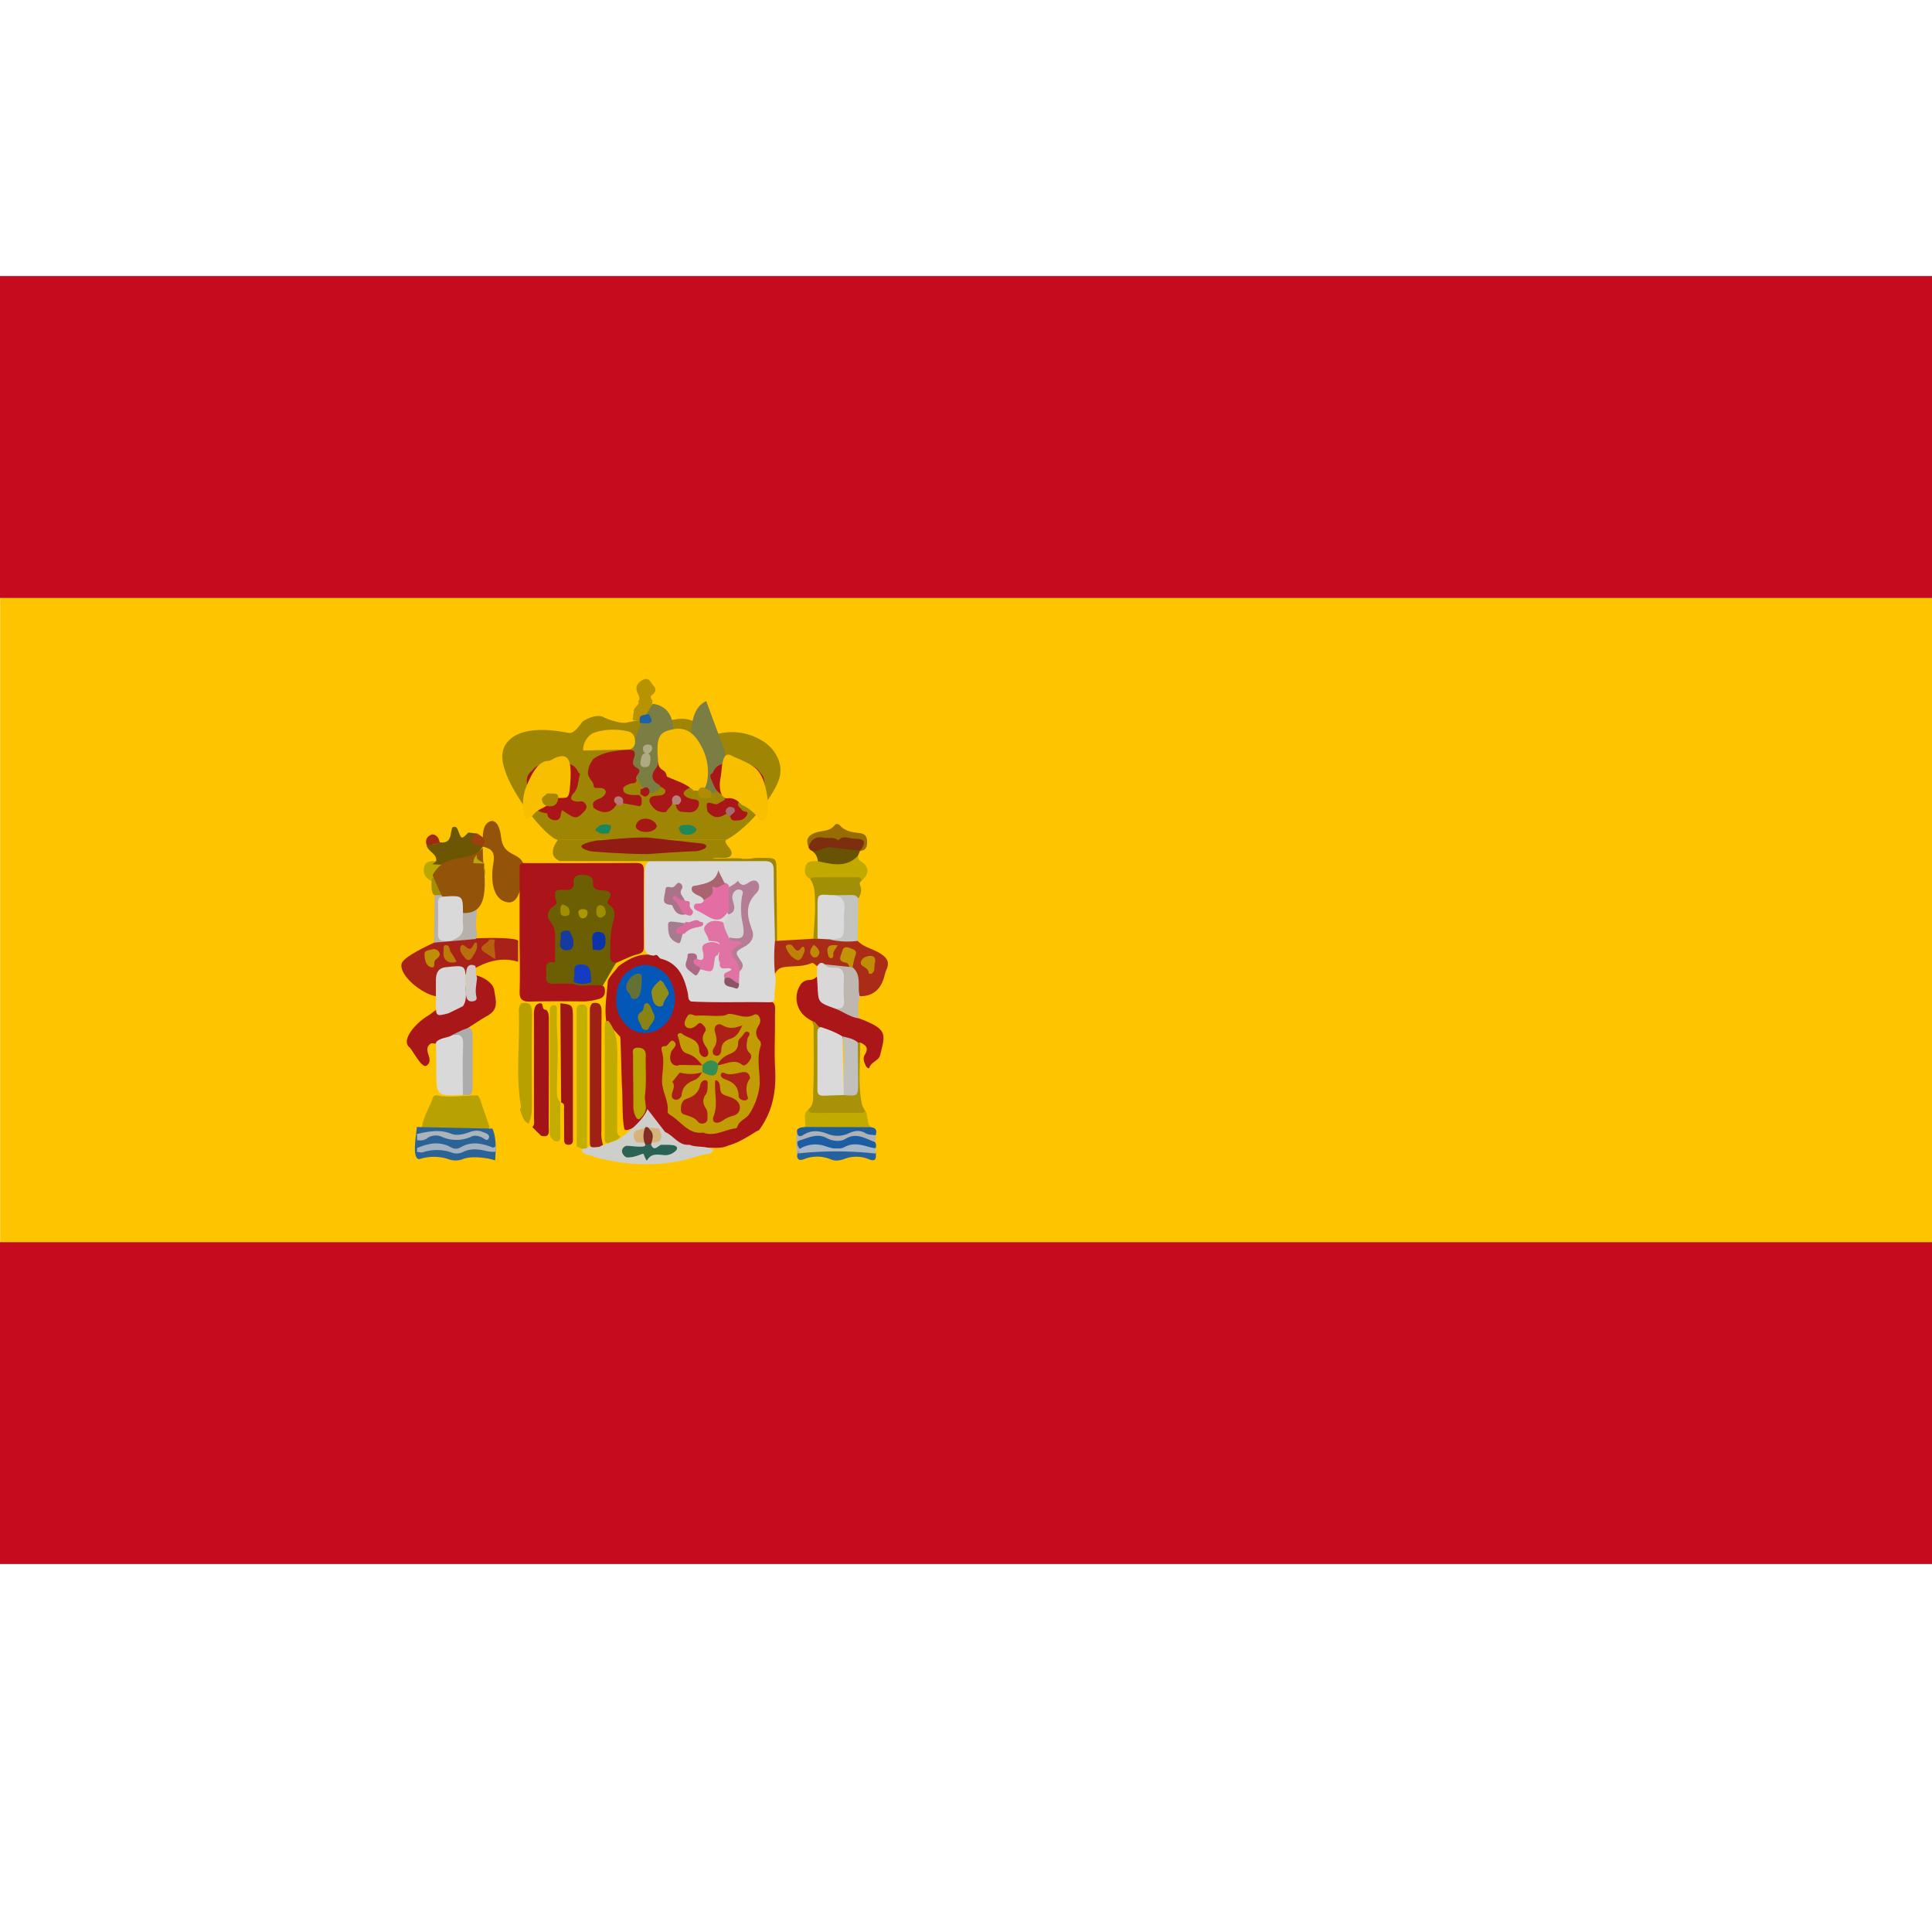 <?xml version="1.0" standalone="no"?><!DOCTYPE svg PUBLIC "-//W3C//DTD SVG 1.1//EN" "http://www.w3.org/Graphics/SVG/1.1/DTD/svg11.dtd"><svg t="1704774463976" class="icon" viewBox="0 0 1024 1024" version="1.1" xmlns="http://www.w3.org/2000/svg" p-id="5280" xmlns:xlink="http://www.w3.org/1999/xlink" width="200" height="200"><path d="M0 658.304h1024v170.667H0v-170.667z m0-512h1024v170.667H0v-170.667z" fill="#C60B1E" p-id="5281"></path><path d="M0.085 316.971h1024v341.333h-1024z" fill="#FFC400" p-id="5282"></path><path d="M321.365 541.44c-1.109-6.997 0.256-13.867 0.725-20.736 0-0.512 0.171-1.024 0.341-1.536 1.451-2.56 3.627-4.608 5.376-7.04 4.779-3.413 9.728-6.4 16.043-6.144 1.109 0.085 2.005-0.555 3.115-0.896a23.893 23.893 0 0 1 18.56 19.883c0.427 1.92 0.555 4.139 2.944 4.949 10.709 0.939 21.461 0.341 32.213 0.341 11.989 0 9.984 0.939 10.069 9.899 0.085 8.747-0.427 17.493 0.085 26.197 0.683 11.947-1.323 22.912-8.533 32.64-0.213 0.256-0.512 0.341-0.853 0.341-4.864 2.987-9.6 6.144-15.104 7.723l0.085-0.085c-4.48 2.304-9.259 1.024-13.867 1.28-1.835 0.085-3.797 0-5.632 0-6.144 0.427-10.069-3.627-14.421-6.827a8.192 8.192 0 0 1-1.536-1.408c-1.493-2.176-3.328-4.096-4.949-6.187-1.835-2.987-13.355 7.552-15.104 4.608-1.323-6.229-0.768-16.384-1.28-22.613-0.128-1.835-0.64-24.405-0.896-26.24l-7.381-8.149z" fill="#AA1518" p-id="5283"></path><path d="M366.421 530.859c-2.005-0.939-1.493-2.773-1.835-4.352-1.835-8.32-4.779-15.872-14.208-18.347-1.408-0.299-1.664-2.901-3.669-1.664-3.115-0.085-4.949-1.408-4.949-4.779 0-13.653-0.171-27.349 0.085-41.045 0-0.768 0.256-1.493 0.512-2.261 1.493-2.688 4.011-3.115 6.784-3.2 18.901-0.512 37.76 0.768 56.661 0.427 4.096-0.085 4.693 2.261 4.864 5.717 0.597 12.501 0.256 24.917 0.512 37.419a29.227 29.227 0 0 1-0.512 17.408c1.195 4.181-0.427 8.277-0.085 12.501 0.171 1.92-1.152 2.56-2.987 2.56-13.781-0.299-27.477 0.299-41.173-0.427z" fill="#DADADA" p-id="5284"></path><path d="M384.896 445.141c-1.579 1.408 2.261 4.352 2.688 5.888 1.579 5.461-7.125 2.944-9.813 4.011-0.853 0.341 16.384-0.683 15.531 0.171 8.789 0 2.176-0.512 11.008-0.512 7.211 0 7.211 0 7.253 7.467l0.299 36.523c-0.341 0.341-0.768 0.341-1.109 0-0.256-12.373-0.683-24.917-0.683-37.419 0-3.797-1.323-4.864-4.864-4.864-18.859 0.085-96.128 0.085-108.373 0-9.131-3.627 1.195-13.781-1.152-11.264H384.853" fill="#9F8504" p-id="5285"></path><path d="M336.896 382.08a9.728 9.728 0 0 1 3.115-0.256c3.072-0.213 5.76 1.195 8.704 1.792 3.541-1.28 7.125-2.133 10.837-2.56 7.381-0.853 12.501 3.84 18.347 6.741 0.725 0.341 0.725 1.707 2.133 1.28a30.549 30.549 0 0 1 22.827 2.859c7.125 3.669 11.349 11.093 10.752 17.365 0.085 8.064-15.36 28.885-28.715 35.84H295.595c-6.741-0.853-36.181-37.461-27.904-49.707l69.205-13.355z" fill="#9F8504" p-id="5286"></path><path d="M267.051 396.288c6.699-14.464 32.64-7.979 34.645-7.808 2.773 0.256 5.291-3.84 7.168-6.144 0 0 7.211-4.864 11.648-1.92 5.035 2.176 11.435 4.011 16.469 1.707l-69.973 14.165z" fill="#9F8504" p-id="5287"></path><path d="M433.067 512.043c-1.067-0.427-1.707-2.133-3.157-1.493-4.693 2.005-9.813 1.28-14.72 2.133-2.347 0.427-3.499 1.621-4.437 3.499a93.312 93.312 0 0 1 0-17.493h1.109c6.443-0.427 12.928-0.725 19.285-1.152 0.683-0.341 1.451-0.768 2.176-0.853a19.84 19.84 0 0 1 6.315 0.256c4.864 1.493 10.155-0.427 14.933 1.749 3.371 3.541 8.405 4.224 12.373 6.912 3.243 2.133 4.608 4.437 2.987 8.107-0.597 1.28-0.896 2.688-1.28 4.053-1.835 6.528-5.845 10.325-12.885 10.24l-22.656-15.957z" fill="#AB2C16" p-id="5288"></path><path d="M455.168 539.733c1.323 0.512 2.688 0.939 3.925 1.536 11.349 4.779 9.941 7.637 7.424 17.877-0.768 3.2-4.949 3.627-5.803 6.955-0.085 0.427-1.365-0.341-1.707-0.981-0.981-2.048-1.92-4.139-0.555-6.229 2.091-3.371 0.512-5.035-2.56-6.315a3.499 3.499 0 0 1-1.28 0.341l-8.363-2.773c-3.669-1.493-7.381-3.157-11.093-4.608-2.475-0.512-2.816-3.285-4.736-4.352-0.939-0.597-1.963-1.109-2.773-1.749a12.757 12.757 0 0 1-3.541-17.237 5.547 5.547 0 0 1 4.608-2.773c1.707 0 3.029-0.597 4.224-1.749l22.229 22.059z" fill="#AB1618" p-id="5289"></path><path d="M258.987 538.027c-2.944 1.28-15.872 10.368-18.773 11.477-2.731 1.408-5.675 2.091-8.363 3.328-0.981 0.512-2.091 0.171-3.157 0.085-2.773 1.451-2.432 3.712-1.621 6.059 0.768 2.176 1.195 4.437-1.067 5.888-2.56 1.493-7.424-8.491-8.917-9.685-5.12-4.011 4.181-13.824 9.984-16.939 7.552-5.376 24.021-18.773 25.856-20.139l6.059 19.883z" fill="#AA1718" p-id="5290"></path><path d="M252.416 516.992c3.413 0.683 8.96 3.84 9.515 7.723 0.64 4.864 2.859 10.155-3.456 13.525l-6.059-21.248z" fill="#AA1718" p-id="5291"></path><path d="M274.688 509.781c-21.248-6.699-38.699 18.304-43.733 18.219-6.827-1.024-19.328-10.581-18.133-17.109 0.64-3.627 13.909-9.685 17.067-11.179 1.152-1.707 40.832-4.139 44.715-1.195v11.264h0.085z" fill="#A9221A" p-id="5292"></path><path d="M259.499 597.333c-0.853 1.109-2.133 1.365-3.371 1.451-9.643 0.213-19.413 0.213-29.013 0-1.28 0-2.56-0.341-3.413-1.451 0.597-5.803 4.224-10.411 5.803-15.872 0.597-0.512 1.365-1.067 2.005-0.896 7.253 1.408 14.379 0 21.589 0 1.195 0.981 1.92 3.755 1.92 3.755l4.48 13.013z" fill="#B8A203" p-id="5293"></path><path d="M282.155 597.419c1.408-1.408 0.853-3.285 0.853-4.864V540.16c0-1.28-0.085-2.517 0-3.755 0.213-1.877 0.555-3.968 2.688-4.565 2.517-0.64 1.493 2.219 2.56 3.029 0.341 0.256 0.853 0.341 1.365 0.427 1.323 1.365 1.28 3.2 1.28 4.864 0 18.901 0.043 37.888-0.085 56.747 0 2.347 1.067 6.485-4.053 5.035l-4.608-4.523z" fill="#A21417" p-id="5294"></path><path d="M352.597 600.021c4.437 1.835 7.04 7.296 12.8 6.741 3.285 1.323 6.827 0.64 10.112 1.664 1.493 0.512 3.925 0.896 1.067 2.987-5.291 0.384-10.069 2.816-15.189 3.712-15.616 3.285-31.147 2.261-46.421-1.92h0.085c-1.28-1.024-2.944-0.683-4.267-1.28-1.536-0.64-3.029-1.493-2.347-3.669 0.725-0.683 6.955-0.341 7.979-0.427 2.005-0.171 8.789-2.987 10.709-3.627 0.853-0.213 13.227-8.875 16.043-16.341l9.387 12.16z" fill="#CECECA" p-id="5295"></path><path d="M454.571 552.533l1.365 0.128c0.085 10.581-1.195 21.163 0.725 31.744a11.733 11.733 0 0 0 2.048 4.523c-0.512 2.603-2.688 2.347-4.48 2.347-7.211 0.256-14.336 0.256-21.547 0-1.877-0.043-4.693 0.341-4.224-3.243 3.115-2.56 2.432-6.485 2.56-9.515 0.469-11.563 0.213-23.168 0.213-34.645 0-0.853-0.597-1.749-0.896-2.603 2.347-0.085 2.56 2.688 4.523 3.2-0.512 9.643-0.256 19.285-0.256 28.928 0 5.291 0.427 5.632 5.547 5.717 2.347 0.085 4.693-0.085 6.955 0.085 6.144-0.341 6.144-0.427 6.229-6.443v-14.891c0.171-1.92 0-3.755 1.28-5.376z" fill="#A89209" p-id="5296"></path><path d="M276.48 531.712c4.395-0.853 5.547 1.067 5.504 5.333-0.256 16.213-0.171 32.427-0.085 48.64 0 3.413-0.171 6.784-1.749 9.899-3.115-1.621-3.541-4.779-4.651-7.68 0.341-0.469 0.768-1.067 0.597-1.707-2.987-16.811-0.341-33.749-1.152-50.645 0-1.408 0.427-2.773 1.493-3.84z" fill="#B8A000" p-id="5297"></path><path d="M231.211 456.405c0.427-4.139-4.48-4.949-5.12-8.405 2.133-1.365 5.035 0.256 7.125-1.536 6.187 0.768 5.376-4.352 6.443-7.808v-0.043c1.792-1.024 2.56 0 3.115 1.493 1.835 4.864 1.835 4.864 5.461 1.152l4.523 0.512c-1.067 2.688-1.707 5.12 2.347 5.803 0.597 0.085 0.939 0.768 0.597 1.451l-2.773 3.755c-2.987 4.779 1.835 3.627 3.627 4.864l0.085 1.621c-0.512 0.896-1.28 1.408-2.261 1.152-6.827-1.323-13.696-0.427-20.565-0.768-2.048-0.085-4.053 0-5.461-1.579 0.555-1.493 2.133-0.683 2.859-1.707z" fill="#6C5603" p-id="5298"></path><path d="M442.581 534.528c-8.917-3.157-8.917-3.157-9.259-12.16l-0.299-4.608 0.085-5.717c1.067-1.323 2.091-2.56 3.925-0.981 2.005 0.853 4.011 1.493 6.315 1.408 3.157-0.171 4.949 1.579 5.291 4.693 0.427 4.779 0.427 9.643 0 14.464-0.427 3.925-2.987 4.096-6.059 2.901z" fill="#D9D7D7" p-id="5299"></path><path d="M433.237 497.621l-2.133-0.085c0.299-6.656 1.152-13.269 0.853-19.84-0.128-3.925 0-8.192-2.56-11.733 0.341-2.432 2.347-2.261 3.925-2.347 6.571-0.256 13.099-0.341 19.627 0 1.792 0.085 4.48-0.171 3.712 3.2-2.005 1.323-0.256 2.859-0.256 4.267a8.533 8.533 0 0 1-1.493 5.205 73.813 73.813 0 0 0-14.251-0.512c-5.632 0.341-5.888 0.597-5.973 6.4-0.085 3.584 0 7.125 0 10.752-0.171 1.579-0.085 3.328-1.451 4.693z" fill="#A28F08" p-id="5300"></path><path d="M456.661 466.773c-0.085-1.28-0.853-1.835-2.091-1.835-7.893 0-15.701 0-23.595 0.085-0.469 0-0.981 0.597-1.493 0.853-2.987-1.365-3.285-3.925-2.56-6.613 0.981-3.413 4.053-2.688 6.571-2.859 2.859-1.451 5.717 0.427 8.576 0.171 4.437-0.427 8.747-0.683 12.672-3.029 0.256 0.981 0 2.091 1.195 2.773 4.864 2.773 5.12 6.827 0.725 10.496z" fill="#C1A900" p-id="5301"></path><path d="M428.544 588.032c0.171 1.28 0.939 1.835 2.176 1.835 8.832 0 17.664 0 26.453-0.085 0.512 0 1.024-0.597 1.536-0.939 1.579 2.603 0.427 6.144 2.773 8.533a4.309 4.309 0 0 1-3.413 1.28c-9.387 0.213-18.773 0.341-28.075-0.043-1.28-0.085-2.56-0.256-3.371-1.451 0.768-2.987-1.579-6.699 1.92-9.131z" fill="#C1AB01" p-id="5302"></path><path d="M255.147 463.36c-1.28 3.712-0.597 11.349-2.389 14.933-3.413-2.56-7.381-2.56-11.52-2.688-3.669-0.085-7.509 1.109-10.965-1.067-2.773-1.963-0.768-8.832-2.176-11.093h27.008v-0.085z" fill="#A38F07" p-id="5303"></path><path d="M229.973 499.627l0.384-25.173c6.4-0.085 12.757 0 19.072-0.256 3.243-0.171 2.347 2.688 3.413 4.096 0 2.133 0 4.267-0.085 6.4a23.04 23.04 0 0 0-0.171 8.619c0.171 1.536 0.512 3.029-0.555 4.395l-22.101 1.92z" fill="#B7B1AB" p-id="5304"></path><path d="M254.763 466.901c-0.128-1.621-1.237-1.963-2.645-1.963h-21.077c-1.451 0-2.432 0.341-2.688 1.963-3.029-1.792-4.565-4.267-3.456-7.723 1.024-3.115 3.797-2.688 6.229-2.773l-1.963 1.664c9.259 0.853 18.389-0.683 27.392 1.195 1.493 2.987 0.597 5.547-1.792 7.637z" fill="#BCA600" p-id="5305"></path><path d="M442.581 534.528c3.499 0.512 5.12-0.725 4.779-4.608-0.341-3.84-0.171-7.808-0.085-11.648 0.085-3.712-1.408-5.632-5.205-5.376-1.92 0.085-3.755-0.171-5.12-1.792l13.227 1.365a1.536 1.536 0 0 1 1.707 0.256c5.035 4.181 2.347 10.24 3.797 15.275-1.024 3.84-0.768 7.808-0.597 11.733-4.523-0.64-8.32-3.584-12.501-5.205z" fill="#BDB7B0" p-id="5306"></path><path d="M440.832 474.453c3.584 0 7.125 0 10.709-0.085 1.621 0 2.688 0.512 3.456 1.92l-0.427 22.4a42.027 42.027 0 0 1-14.848-0.725c6.144-1.621 6.955-6.144 6.4-11.435a34.987 34.987 0 0 1 0-4.181c0.128-3.029-0.171-5.632-3.968-6.144-0.853-0.256-1.408-0.853-1.323-1.749z" fill="#C3C3C0" p-id="5307"></path><path d="M423.68 609.024c-2.091-3.968-1.707-4.949 1.92-6.485a19.456 19.456 0 0 1 13.653-0.512c3.413 1.109 7.083 0.939 10.453-0.427 4.779-1.835 11.605 0 14.08 3.712 0.683 1.024 0.597 2.133 0.384 3.2l-40.491 0.512z" fill="#1C5DA3" p-id="5308"></path><path d="M454.741 453.547c-6.272 6.699-13.867 4.437-21.248 2.944a7.467 7.467 0 0 0-3.157-5.547c6.528-4.139 13.739-3.797 20.949-2.987 1.792 0.213 3.456 1.28 4.565 2.987l-1.109 2.56z" fill="#685203" p-id="5309"></path><path d="M464.171 610.688c0.299 3.2 0.213 5.461-4.139 3.541a17.365 17.365 0 0 0-12.373 0c-2.389 0.853-4.821 1.323-7.253 0.299a18.645 18.645 0 0 0-14.08-0.213c-1.877 0.64-3.413 1.067-3.883-1.536 0.085-0.981-0.256-2.091 0.853-2.859a24.619 24.619 0 0 1 16.427-0.853 15.787 15.787 0 0 0 9.643-0.427 19.328 19.328 0 0 1 14.805 2.048z" fill="#27629F" p-id="5310"></path><path d="M260.992 598.187c2.176 4.949 1.835 10.837 1.451 16.853-4.395-1.493-12.8-2.517-17.237-0.64a10.667 10.667 0 0 1-7.68-0.085 24.832 24.832 0 0 0-15.061 0c-4.779 0.64-1.365-15.147-1.579-16.981l40.107 0.853z" fill="#2C6397" p-id="5311"></path><path d="M439.637 449.024c-3.285 0-5.888 2.901-9.301 1.92a2.901 2.901 0 0 1-1.792-1.92c-0.171-3.883 1.963-6.827 5.888-6.315 6.443 0.853 12.843-0.341 19.2 0.683 2.048 0.256 4.224 0.64 5.077 2.859 0.981 2.56-1.536 3.328-2.859 4.779v-0.085l-16.213-1.92z" fill="#7D2E0E" p-id="5312"></path><path d="M455.936 450.987c3.328-4.821 2.688-6.4-3.371-6.528-2.688 0-5.803-2.005-8.235 0.939-2.432-2.176-5.461-0.768-8.107-1.451-3.712-0.896-6.827 1.365-7.68 5.12-1.579-4.011-0.341-6.272 3.371-7.637 3.541-1.323 7.893-0.555 10.581-4.181 0.597-0.768 1.749-0.683 2.517 0.085 2.56 2.987 6.229 3.797 9.899 4.096 2.432 0.256 4.352 0.939 4.608 3.712 0.171 2.688 0.171 5.461-3.584 5.888z" fill="#976C02" p-id="5313"></path><path d="M423.083 610.603l-0.64 2.176c-0.341-4.693-0.683-9.301 0.085-13.995 0.256 0.085 0.555 0.427 0.853 0.299 9.131-2.56 18.432 2.475 27.691-0.427a15.019 15.019 0 0 1 12.928 2.56 6.272 6.272 0 0 1-0.256 4.096c-5.035-1.749-9.685-5.291-15.616-1.707-2.773 1.707-6.912 1.28-9.984-0.427-5.12-2.731-9.771-0.043-14.379 1.28-1.92 0.597-1.493 2.688-0.085 4.224 0.768 0.896-0.256 1.323-0.597 1.92z" fill="#AEB1B6" p-id="5314"></path><path d="M262.741 610.432a15.104 15.104 0 0 1-5.461-0.512c-3.925-0.853-7.936-1.28-11.733 0.597a7.68 7.68 0 0 1-5.461 0.597 23.893 23.893 0 0 0-15.872-0.427c-0.896 0.341-2.133-0.085-3.157-0.171v-2.005c6.016-2.603 12.075-3.84 18.261-0.256a4.821 4.821 0 0 0 4.565 0c5.632-3.413 11.221-2.432 16.853-0.171 0.939 0.427 1.451-0.171 2.005-0.683v3.029z" fill="#A3B1C1" p-id="5315"></path><path d="M351.915 382.336c-0.683 0-2.56 1.365-3.2 1.365-1.493-0.085-1.835-1.28-3.371-1.365-0.427-0.085-2.517 0.171-2.816 0-1.024-0.341-6.229 0-7.083-0.725-0.256-0.341 0.597-4.821 0.512-5.205 0.341-1.792 3.413-3.2 2.261-4.651 1.365-1.493 0.341-2.859-0.256-4.267-1.28-2.859-0.725-5.205 2.133-6.827 1.707-0.981 3.328-1.493 4.779 0.768 1.323 2.261 4.523 4.053 0.725 6.912-1.408 0.981-0.341 2.133 0.341 3.243-0.085 1.365-1.28 2.773 0.171 3.84 0.939 0.811 1.707-0.128 2.56-0.725 1.152 2.773-0.213 5.717 3.243 7.68z" fill="#B79301" p-id="5316"></path><path d="M464.085 601.685c-1.877-0.256-3.712-0.085-5.461-1.109-2.773-1.664-5.632-1.365-8.576 0a13.995 13.995 0 0 1-11.435 0.384c-4.352-1.707-8.448-2.133-12.587 0.427-2.56 1.707-3.584 0.683-3.584-2.389 0.981-1.579 2.56-1.365 4.011-1.664l34.859 0.085c2.56 0.213 3.84 1.408 2.773 4.267z" fill="#1F5E9B" p-id="5317"></path><path d="M220.971 601.045c6.016-1.28 11.947-2.688 18.261-0.085 2.56 0.981 5.803 0.427 8.747-0.597 2.261-0.853 4.864-1.579 7.296-0.597 1.707 0.683 4.565 1.365 3.84 3.285-0.811 2.517-2.731 0.085-4.096-0.427-1.664-0.597-3.499-1.024-5.035-0.256a19.115 19.115 0 0 1-16 0.085 7.765 7.765 0 0 0-7.595 0.853c-1.493 1.152-3.413 1.323-5.333 0.981l-0.085-3.243z" fill="#ABB4BD" p-id="5318"></path><path d="M423.083 611.328l0.768-2.389a15.616 15.616 0 0 1 13.525-1.451c3.371 1.067 6.869 2.261 10.411 0.384 5.547-2.987 11.008-0.213 16.384 0.981v2.56a190.293 190.293 0 0 0-41.088-0.085z" fill="#A8B7C5" p-id="5319"></path><path d="M257.536 505.173c-4.779-2.688-1.28-4.139 0.768-5.803 0.427-0.341 0.768-1.024 1.109-1.493l2.944 0.085c-1.024 3.499 0.469 6.955 0.085 10.496l-4.907-3.285z" fill="#B7600D" p-id="5320"></path><path d="M251.947 512c0.64 1.963-0.171 4.181 0.896 6.101v0.085c-0.256 3.328-1.152 6.699-0.341 10.069 0.512 2.005-0.896 2.347-2.347 2.517-2.261 0.085-2.944-1.579-3.115-3.371a56.619 56.619 0 0 1 0.085-12.501c0.341-2.603 1.621-4.437 4.821-2.944z" fill="#CFCAC7" p-id="5321"></path><path d="M255.915 449.365c0 2.987 0 6.059 0.427 9.088 2.347 21.547-1.963 27.989-16.768 24.619-4.523-5.077-7.296-12.501-10.325-19.2 7.083-12.8 18.688-5.76 26.667-14.507z m22.101 10.112c-1.707 8.405-2.133 20.907-10.069 18.517-6.229-1.707-8.192-10.453-6.443-20.565 1.28-7.083-2.389-7.723-5.589-8.747-0.213-5.717-0.427-12.117 4.267-13.483 3.243-0.683 4.949 4.053 5.376 8.405 1.28 11.477 10.325 7.083 12.459 15.872z" fill="#935308" p-id="5322"></path><path d="M226.091 448c-0.853-2.944 0.171-4.864 3.072-5.803 2.859 0.341 3.541 2.56 4.053 4.779l-7.125 1.024z" fill="#9E2C11" p-id="5323"></path><path d="M255.701 449.024c-0.512-0.341-0.981-0.768-1.493-0.853-1.621-0.256-3.456 0.085-4.053-2.176-0.597-2.347 1.195-3.2 2.603-4.267 3.029 1.664 5.717 3.328 2.987 7.253z" fill="#9D400E" p-id="5324"></path><path d="M384.299 398.037c-0.341 10.453 0.299 21.547-6.571 22.272-4.992 0-9.387-4.181-10.624-16-1.536-14.635-1.877-28.544 7.211-32.725 3.413 9.045 6.528 18.091 9.984 26.453z m-38.4-25.045c15.275 2.091 11.861 20.907 7.168 40.363-7.168 11.819-12.8 8.32-17.493-7.68-0.896-17.365 5.333-23.637 10.325-32.683z" fill="#7B7E43" p-id="5325"></path><path d="M256.555 457.728l-5.632-0.256c0-2.048 0.768-3.499 2.005-4.608-1.152 3.328 2.261 3.328 3.627 4.864z" fill="#BCA600" p-id="5326"></path><path d="M372.224 564.608c-2.176-2.603-4.096-5.035-7.893-6.144-4.181-1.152-3.669-6.016-5.12-9.387-0.427-1.024 1.28-2.005 2.261-1.195 3.2 2.688 9.173 2.56 9.088 8.832 0 1.835 1.92 4.096 3.584 3.413 1.877-0.64 1.365-3.413 0.341-4.864-2.005-2.816-2.987-5.291-0.768-8.448 1.024-1.451-0.469-3.029-1.579-4.053-1.28-1.152-2.261 0-3.2 0.853-1.749 1.493-4.011 2.005-5.461 0.512-1.408-1.621-0.085-4.053 0.939-5.632 1.195-2.005 3.285 0 4.693-0.171 4.949-0.341 9.899 0.512 14.805-0.085 0.896-0.085 1.707-0.939 2.56-0.853 4.395 0.085 8.32 2.987 13.269 0.427 2.219-1.067 4.395 2.603 2.432 5.632-1.835 2.859-2.005 5.376 0.341 7.979 0.853 0.853 0.939 2.133 0.597 3.115-2.261 6.955-0.085 13.995-0.512 20.907a35.797 35.797 0 0 1-5.461 15.019c-1.493 2.432-5.376 3.413-6.4 6.869a1.28 1.28 0 0 1-0.64 0.683c-5.717 0.597-10.923 4.352-16.853 2.517-0.171 0-0.256-0.256-0.427-0.256-7.893 1.109-11.605-5.632-17.067-8.96-0.725-0.512-2.005-1.365-1.92-1.963 0.768-5.803-2.987-10.667-2.944-16.64 0.085-4.907 1.365-10.027 0.085-14.848-0.597-2.261-0.725-3.328 1.28-3.328 2.347 0 2.987-4.565 5.205-2.347 2.005 1.92-1.195 3.669-1.792 5.589-0.555 1.963-0.896 4.053 0.512 5.803 1.024 1.28 2.987 1.536 3.84 0.853l12.203 0.171" fill="#C29C04" p-id="5327"></path><path d="M335.701 546.133a17.835 17.835 0 0 1-9.045-17.195c0.256-7.083 2.859-12.928 9.813-16.213 6.613-3.2 15.275 0.085 18.901 7.125 5.035 9.813 1.579 21.76-7.339 26.283-4.096 1.579-8.192 2.133-12.331 0z" fill="#0358B7" p-id="5328"></path><path d="M318.592 523.947c-12.16 0-32.256 0.597-32.085-2.901 0.256-2.688 1.707-48.469 6.4-55.083 2.517-3.968 29.184-3.285 32.555 0.853 1.92 2.432 11.008 33.408 0.597 44.245l-7.467 12.928z" fill="#6C5F03" p-id="5329"></path><path d="M328.747 602.368c-1.536 2.432-4.267 2.347-6.485 3.627-2.347-0.427-1.707-2.261-1.707-3.712v-57.643c0-1.536-0.427-3.285 1.877-3.627 5.973 7.68 4.693 16.683 4.693 25.515v31.829c0.085 1.579-0.128 3.2 1.621 4.011z" fill="#C2AB00" p-id="5330"></path><path d="M337.493 592.725a11.093 11.093 0 0 1-1.792-6.144c0-8.96-0.171-18.048-0.171-27.008 0-1.792-0.981-4.267 2.56-4.267 2.987 0 4.267 1.493 4.181 4.267-0.171 6.955 0.469 13.909-0.427 20.992-0.171 1.493 0.171 2.987 0.256 4.608 0.896 3.499-0.939 5.973-3.285 8.107a2.475 2.475 0 0 1-1.365-0.555z" fill="#BAA401" p-id="5331"></path><path d="M386.261 484.864a3.115 3.115 0 0 1-0.853-2.048c-0.171-4.011-1.195-8.021 0.341-12.075 1.749-1.323 3.925-2.176 5.376-3.925 1.323 2.091 2.688 2.987 5.205 1.28 1.323-0.981 3.755-2.219 5.12-0.64 1.493 1.792 1.067 4.267-0.597 5.973-6.144 6.059-4.864 12.501-2.176 19.627 1.28 3.413-0.341 6.571-3.797 8.533-5.461 2.987-5.461 2.987-2.005 8.021 1.493 2.176 0.597 3.797-0.939 5.376-2.091-2.347-3.157-5.205-4.693-7.893-1.92-3.371 1.451-4.779 3.2-6.699-3.627-1.109-3.627-1.109-3.84-3.797l-0.341-11.733z" fill="#B57D95" p-id="5332"></path><path d="M386.347 496.853c1.152 3.371 4.949 0.939 6.955 2.987-1.536 1.024-2.944 1.707-4.139 2.901-1.664 1.749-2.091 2.944-0.213 5.035 1.707 1.92 2.987 4.267 2.987 7.125l-0.299 6.315c-3.115 0.853-4.992-2.133-7.595-2.688-1.408-3.541 2.304-3.029 3.712-4.693-1.579-2.048-6.869 1.835-6.229-3.712-0.896-1.451-0.64-3.029-0.427-4.437 1.109-6.4 1.024-6.571-5.333-6.997l-0.853-2.56c-1.109-1.877-2.773-3.712-0.768-5.888 2.432-2.688 5.547-2.432 8.661-1.621a9.131 9.131 0 0 1 3.541 8.235z" fill="#E073A4" p-id="5333"></path><path d="M386.261 470.656v12.075c-3.968 5.547-6.144 5.973-12.203 2.389a57.557 57.557 0 0 0-4.523-2.475c-1.579-0.725-2.432-1.92-1.024-3.584 1.621-0.341 3.712 0.341 4.565-1.835 0.896-2.56 2.987-4.395 4.011-7.168 0.768-2.005 4.864-1.749 7.552-2.091 1.109 0.597 2.176 1.195 1.621 2.688z" fill="#E46EA4" p-id="5334"></path><path d="M362.837 484.693l-0.171 0.085c-2.688 0.341-4.48-1.024-5.632-3.285-0.341-0.683-0.683-1.835-1.195-1.835-3.925-0.427-4.523-1.365-3.499-5.803 0.64-2.944-0.256-4.437 3.413-3.541 0.853 0.171 1.451-0.341 2.048-0.896 0.853-0.853 1.579-2.219 2.987-1.109 0.939 0.768 1.195 2.005 0.512 2.944-1.579 2.517 0.853 3.925 1.536 5.803v7.637z" fill="#AA7488" p-id="5335"></path><path d="M380.459 506.155c-1.28 0.341-1.536 1.28-1.707 2.432-0.853 6.997-0.853 6.997-7.552 5.12-1.579-0.213-3.072-0.981-3.84-2.432-0.853-1.707-1.493-3.925 2.005-3.157 3.371 1.749 3.797-0.256 3.371-2.773-0.256-1.877-1.365-3.968 0.853-5.035a7.765 7.765 0 0 1 6.784-0.341c3.84 1.749 0.597 4.096 0.085 6.187z" fill="#E073A4" p-id="5336"></path><path d="M384.299 468.651c-2.091-0.085-3.499 2.944-5.973 1.28-0.427-0.256-0.981 0.128-0.811 0.64 1.28 4.139-2.347 4.779-4.437 6.571-0.939-2.133-3.2-2.347-4.779-3.456-1.024-0.683-2.048-1.579-1.621-3.115 0.341-1.323 1.621-0.981 2.688-1.28 4.864-1.067 10.069-1.835 11.349-8.021 1.067 2.56 2.517 4.949 3.584 7.381z" fill="#A96470" p-id="5337"></path><path d="M361.813 495.019c-0.341 1.067-0.597 2.091-0.853 3.157-0.555 2.133-1.152 2.133-3.157 0.939-3.84-2.176-3.627-5.632-3.712-9.045-0.085-1.877 1.707-1.621 2.773-1.536 2.005 0.171 4.011 0.512 5.973 0.768 0.555 1.323-0.341 2.005-1.195 2.56-1.92 1.195-0.853 2.133 0.171 3.157z" fill="#A67B8D" p-id="5338"></path><path d="M369.365 508.117c-2.56 0.725-2.176 2.091-0.597 3.413 0.853 0.683 2.347 0.597 2.432 2.176-2.517 4.651-1.835 3.797-5.76 0.853-4.053-2.987-0.683-5.547-1.024-8.235-0.085-0.981 1.28-1.067 2.261-1.067 2.005 0 3.029 0.853 2.688 2.859z" fill="#AC6985" p-id="5339"></path><path d="M361.813 495.019c-1.28-0.256-3.115 0.64-3.541-1.28-0.299-1.749 1.195-2.261 2.603-2.56 0.939-0.299 1.536-0.939 1.963-1.877l0.853-0.768c2.304 1.28 4.608-2.261 7.125-0.171 0.555 0.512 2.005 0 1.92 1.365-0.085 0.981-1.109 1.323-2.005 1.493-2.987 0.512-5.803 1.195-7.893 3.627l-1.024 0.171z" fill="#DB6C9F" p-id="5340"></path><path d="M362.837 484.693c-2.56-1.963-2.603-5.717-5.461-7.467-0.768-0.512-1.195-1.109-0.597-1.877 0.683-0.896 1.408-0.427 1.92 0.085 1.195 1.28 2.432 1.877 4.139 1.621 0.64 0.981 2.56-0.171 2.773 1.579 0 0.768-0.171 1.579 0.171 2.261 0.469 1.195 2.347 1.835 1.152 3.541-1.152 1.92-2.688 0.085-4.096 0.256z" fill="#DD6C9F" p-id="5341"></path><path d="M384.128 518.528c3.413-1.621 4.821 2.432 7.595 2.688 0 1.408-0.427 3.413-2.048 2.56-2.261-1.067-6.869-0.299-5.547-5.248z" fill="#8A5664" p-id="5342"></path><path d="M328.533 425.387c-0.299-0.427-0.427-1.152-1.237-0.981-0.427 0.171-0.213 0.768-0.213 1.28-2.603 5.248-6.997 6.187-12.288 2.645-1.707-3.584 1.109-4.267 3.413-5.248 1.451-0.768 2.731-1.707 2.901-3.456-0.597-2.176-2.347-1.92-3.968-2.005-1.067-0.085-2.517 0.427-2.517-1.536-0.469-2.688-3.755-4.011-2.859-7.808a12.203 12.203 0 0 1 2.859-6.101c5.717-4.053 12.459-4.267 19.072-4.864 3.413 0.213 2.987 2.517 2.261 4.608-0.768 2.133-0.853 3.755 1.493 5.035 3.883 2.005-1.493 4.181-0.043 6.272-0.171 2.603-2.475 1.621-3.797 2.261-1.749 0.939-4.352 1.28-2.859 4.395 2.347 1.835 5.12 1.493 7.893 1.493 2.005 1.28 1.408 3.2 1.408 4.949l-0.896 1.024L328.533 425.387z" fill="#A91617" p-id="5343"></path><path d="M349.653 416.085c-4.224-1.92-5.035-5.205-2.005-8.875a5.589 5.589 0 0 0 0.981-4.395c-0.427-3.669 1.365-4.779 4.608-4.352 5.205-0.683 10.24-0.427 14.293 3.627 0.683 1.579 2.773 0.427 3.541 1.92 2.133 9.216 2.133 9.216-6.485 14.08-2.688 1.536-3.115 3.029-0.171 4.651l1.28 0.469c2.091 0.853 6.016-0.213 4.437 4.395-1.835 3.925-5.376 2.859-8.491 2.688-2.688-0.171-3.285-2.347-3.584-4.608-0.171-0.512-0.085-1.451-0.683-1.451-0.512 0-0.683 0.939-1.109 1.365-0.256 2.091-2.432 2.901-3.115 4.779-3.925 0.512-6.699-1.195-8.533-4.651-0.683-1.493-0.597-2.731 1.067-3.584a6.528 6.528 0 0 1 1.877-0.341c1.835-0.256 4.181 0.085 4.949-1.835 0.853-2.261-2.347-2.176-2.859-3.84z" fill="#AA1718" p-id="5344"></path><path d="M279.296 415.147c-0.341-2.261 0.171-4.907 2.603-6.528 2.133-3.115 5.035-3.755 8.491-3.115 1.835 0.341 3.584 0 5.461-0.427 4.437-0.896 8.533-0.725 10.667 4.267 0.299 0.384 0.981 0.811 0.896 1.024-1.152 3.456-0.683 7.509-3.584 10.24-2.133 2.688-1.109 3.968 2.005 4.224 1.067 0.085 2.133-0.341 3.243 0.085 2.304 1.707 2.389 3.413 0.341 5.376-3.669 4.011-4.608 3.925-11.392-0.853-1.365 1.493-0.085 4.608-2.859 5.205-1.835 0.427-3.285-0.341-4.608-1.579l-0.597-1.963c-6.485-0.853-7.808-3.584-9.728-9.131l-0.939-6.827z" fill="#AA1618" p-id="5345"></path><path d="M385.493 431.019c-4.779 3.029-7.125 2.773-10.496-0.853-0.853-5.12-0.768-5.248 3.84-4.011 1.536 0.427 2.219-0.64 3.285-1.067 0.341-0.256 0.768-0.427 1.109-0.597 2.176-1.195 0.768-2.688-0.171-3.115-4.053-1.749-4.779-5.632-6.4-8.96a6.528 6.528 0 0 1-0.171-1.365c0.171-0.768 0.768-1.067 1.28-1.408 1.835-4.608 5.461-5.376 9.728-4.48 1.835 0.427 3.627 0.683 5.461 0.427 4.096-0.555 7.808 0.171 10.069 4.139 2.944 2.432 1.707 6.101 2.773 9.045 0.256 0.853-6.528 5.376-7.637 5.205-1.109-0.085-2.176-0.427-3.2-0.341-1.579 0.085-3.243 0.427-3.755 2.176-0.427 1.707 1.323 2.304 2.005 3.456 0.768 1.195 3.627 0.512 2.859 2.261a5.12 5.12 0 0 1-4.693 3.285c-1.621 0-3.541 0.768-4.267-1.707-0.299-0.725-0.683-1.408-1.024-2.091 0-0.213-0.085-0.64-0.256-0.64-0.341 0-0.171 0.427-0.341 0.64z" fill="#A91617" p-id="5346"></path><path d="M370.304 446.891c5.205 0.256 6.101 2.773-1.024 4.267-5.632 0-26.368 1.536-26.368 1.536-10.965 0-29.099-1.28-30.293-1.579-5.973-1.707-7.04-3.541 3.541-5.632 4.864-0.171 15.189-1.621 26.752-1.621l27.392 3.029z" fill="#921B13" p-id="5347"></path><path d="M309.163 397.781c-0.427-3.669 2.389-8.363 6.059-9.557a33.28 33.28 0 0 1 17.493-0.597c2.304 0.512 3.413 1.877 3.755 4.053 0.427 2.517-0.085 4.523-2.688 5.547l-24.619 0.555z" fill="#F9C100" p-id="5348"></path><path d="M367.701 419.072c-4.608-4.181-9.515-5.248-14.293-7.509-0.725-4.736-4.267-2.133-4.693-8.235-0.427-7.893-0.896-13.824 4.437-15.787 7.253-2.603 13.653-2.091 19.072 8.96 2.347 4.693 3.797 10.837 2.56 17.664-1.365 6.656-4.565 4.565-7.083 4.907z m35.328 15.915a25.387 25.387 0 0 0-10.069-8.533c-2.176-2.475-4.693-3.712-7.125-3.371-3.968 0.555-4.949-5.76-3.968-10.667 0.939-4.523 0.427-14.507 5.547-12.075 4.224 2.133 8.405 3.328 12.587 6.485 4.267 3.328 6.059 9.984 6.997 17.835 0.555 5.973-0.512 10.539-3.968 10.325z m-112.64-8.533c-2.773 2.432-5.973 2.432-8.491 6.443-1.408-0.171-3.2 3.669-4.011-0.853a25.685 25.685 0 0 1 0.555-13.824c3.115-7.893 6.656-14.72 12.032-14.933 1.323 0 2.688-1.195 4.096-1.707 7.125-2.816 8.917 1.579 7.381 16.981-0.512 4.693-1.92 4.181-3.413 4.352-2.987 0.171-5.803-0.683-8.149 3.499z" fill="#F8BE00" p-id="5349"></path><path d="M344.747 402.816c-0.299 1.707-0.043 3.797-2.901 3.797-2.176 0-2.688-1.28-2.347-2.987 0.341-2.048 0.512-4.395 3.157-4.395 2.133 0 2.133 1.92 2.133 3.584z" fill="#AFAA83" p-id="5350"></path><path d="M348.16 437.76c-0.853 4.267-10.624 4.267-11.264 0.085 1.408-6.059 10.24-4.352 11.221-0.085z" fill="#A71716" p-id="5351"></path><path d="M360.875 441.429c-1.28-2.773-1.835-2.091 0-3.925 2.859-0.512 6.912-0.939 8.32 2.261l-0.853 1.493c-2.432 1.365-4.949 1.707-7.467 0.171z" fill="#208856" p-id="5352"></path><path d="M327.851 426.923c-1.28-1.024-3.2-1.792-2.005-3.968 0.341-0.555 1.536-1.024 2.261-0.896 2.475 0.683 2.475 2.475 1.877 4.395l-2.133 0.427z" fill="#B87875" p-id="5353"></path><path d="M356.651 426.325c-0.555-1.664-1.109-3.413 1.109-4.693 0.427-0.171 1.536 0 1.963 0.213 1.963 1.579 1.536 3.157-0.128 4.608l-2.987-0.128z" fill="#B6827B" p-id="5354"></path><path d="M343.125 399.445c-1.664-0.085-2.304-1.195-2.304-2.645 0-0.597 0.128-1.109 0.512-1.451a2.987 2.987 0 0 1 1.536-0.725c1.408-0.128 2.816 0.213 2.816 2.048a3.157 3.157 0 0 1-2.56 2.773z" fill="#AFAA83" p-id="5355"></path><path d="M386.005 432.512c-1.493-1.707-2.304-3.499 0.427-4.821 0.512-0.213 2.005 0.128 2.56 0.597 1.707 2.176-1.109 2.901-1.92 4.224h-1.067z" fill="#A26E6E" p-id="5356"></path><path d="M440.832 474.453c6.528 0.171 7.381 4.181 6.528 9.472-0.256 2.005 0 4.011 0 6.059 0 7.125-0.512 7.637-7.637 7.893l-6.4-0.341v-16.384c-0.085-7.296-0.085-7.296 7.509-6.699z" fill="#DADADA" p-id="5357"></path><path d="M451.883 512.725l-1.707-0.256c-0.299-1.109-0.811-2.133-1.963-2.261-4.693-0.683-2.432-3.712-1.877-5.888 0.768-3.2 2.987-2.347 5.035-1.493 1.792 0.64 2.987 1.408 1.963 3.755-0.768 1.877-0.939 4.053-1.451 6.144z" fill="#C19305" p-id="5358"></path><path d="M463.573 510.805c-0.085 1.28-0.085 2.517-0.341 3.669a3.029 3.029 0 0 1-1.365 1.707c-0.299 0.128-1.579-0.341-1.493-0.512 0.085-3.115-4.693-3.2-4.096-5.803 0.469-2.176 3.328-3.413 5.675-3.2 1.877 0.256 2.347 2.176 1.621 4.139z" fill="#C08E05" p-id="5359"></path><path d="M422.699 508.928c-3.285-1.28-4.907-3.84-6.144-6.699-0.256-0.597 0.085-1.28 0.768-1.451 1.067-0.299 2.261-0.213 2.901 0.768 1.365 2.005 2.603 3.627 4.651 0.597 0.341-0.512 1.28-0.427 1.493 0.341 0.427 1.579-0.512 2.987-1.067 4.352-0.427 1.109-1.28 2.133-2.603 2.133z" fill="#BE8206" p-id="5360"></path><path d="M443.989 501.035c-0.896 1.963-2.517 2.987-2.347 4.864 0.085 0.939-0.085 2.133-1.323 1.963-0.939-0.085-1.28-1.109-1.536-2.133-0.853-4.011 0.427-5.248 5.205-4.693z" fill="#C08D06" p-id="5361"></path><path d="M431.36 500.779c3.157 2.389 3.84 4.395 1.621 6.485-0.128 0.171-1.664 0.256-1.92 0.085-2.517-2.005-1.963-3.968 0.256-6.571z" fill="#C08906" p-id="5362"></path><path d="M447.275 580.395l-10.752 0.341c-2.005 0.085-3.285-0.512-3.285-2.859 0.085-10.325 0-20.651 0-30.976 0-1.28 0.597-2.048 1.707-2.56 4.011 1.28 7.979 2.731 11.563 4.992l0.768 31.061z" fill="#DADADA" p-id="5363"></path><path d="M454.827 573.568c0 7.467 0 7.467-7.552 6.827-0.341-10.325 0.939-20.736-0.768-31.061 2.859 0.64 5.803 1.152 8.107 3.157l0.213 21.077z" fill="#C2C0BD" p-id="5364"></path><path d="M245.333 580.395c-14.08 0.555-14.08 0.555-14.08-13.227l-0.128-14.805c2.347-2.56 6.016-2.048 8.704-3.797 6.229-1.024 6.997-0.512 7.083 5.547 0.128 7.04 0.043 14.08 0 21.077-0.085 1.835-0.085 3.755-1.621 5.205z" fill="#D9D9D9" p-id="5365"></path><path d="M237.739 537.045c-6.613 1.792-6.827 1.621-6.699-5.547v-12.075c0-3.925 1.408-6.613 5.76-6.827 9.941-1.152 10.112-1.067 9.941 8.832-0.085 3.968 1.152 8.149-1.365 11.861-2.56 1.323-5.12 2.517-7.637 3.755z" fill="#D7D5D5" p-id="5366"></path><path d="M245.333 580.395c0-8.832-0.299-17.621 0.128-26.453 0.256-4.608-1.408-6.144-5.717-5.461 3.029-1.323 5.973-3.2 9.344-3.797 1.408 1.28 1.408 3.029 1.408 4.821v26.112c0 1.707 0 3.413-1.323 4.779h-3.84z" fill="#ACACAC" p-id="5367"></path><path d="M322.56 441.771c-2.475-0.085-4.267 0.768-7.083-1.792 2.005-3.413 5.632-3.413 8.064-2.56 0.981 0.853-0.512 3.499-1.024 4.352z" fill="#1A885C" p-id="5368"></path><path d="M235.947 498.773c-2.731 0.085-3.84-1.152-3.755-3.925a532.053 532.053 0 0 0 0-16.384c-0.085-2.432 0.939-3.2 3.285-3.285 9.899-0.555 9.899-0.555 9.899 9.259 0 1.707-0.171 3.413 0 5.12 0.597 4.011-0.768 6.869-4.693 8.32-1.451 1.067-3.115 0.896-4.693 0.896z" fill="#D9D9D9" p-id="5369"></path><path d="M229.547 503.04c1.28-0.043 2.475 0.427 3.157 1.536 0.853 1.323 0.171 2.347-0.853 3.285-0.469 0.427-0.981 0.725-1.323 1.28-0.853 1.152 0.597 4.437-2.347 3.413-2.688-0.939-3.115-4.267-3.2-6.827 0-2.261 2.859-2.091 4.523-2.645z" fill="#C08D06" p-id="5370"></path><path d="M252.501 499.541c1.195 3.2-0.853 5.547-2.347 7.979-0.853 1.323-2.133 2.005-3.413 0.512-1.536-1.792-3.456-3.797-2.688-6.059 0.853-2.347 2.347-0.427 3.584 0.427 3.285 1.92 2.603-2.859 4.864-2.859z" fill="#B8700E" p-id="5371"></path><path d="M242.005 509.696c-1.579 0.597-3.072 0.683-4.352 0.085-2.859-1.28-2.688-3.925-2.517-6.443 0-0.939-0.171-2.304 1.024-2.389 2.688-0.085 1.835 2.773 2.987 4.053 1.109 1.408 1.877 3.115 2.859 4.693z" fill="#BC7B08" p-id="5372"></path><path d="M275.413 459.349c0.341-2.389 2.219-1.877 3.627-1.877 19.413 0 38.869 0 58.283-0.085 3.072 0 3.925 1.109 3.925 4.139a3170.133 3170.133 0 0 0 0 39.936c0 2.261-0.341 3.541-2.987 4.224-3.883 0.981-7.509 2.901-11.179 4.437-2.475 0.171-3.797-0.512-3.712-3.371 0.171-6.016-0.085-12.075 1.579-18.048 0.853-3.115 1.792-6.869-2.432-9.472-2.005-1.28 2.005-3.541 0.853-5.717-1.28-1.835-3.285-1.408-5.12-1.707-2.261-0.299-4.096-0.555-3.968-3.84 0.256-3.925-3.072-4.181-5.845-4.267-2.987-0.085-4.779 1.067-4.395 4.437a3.072 3.072 0 0 1-1.152 2.944c-2.688 1.493-5.973-0.597-8.533 1.493-0.128 1.536-0.384 3.115 0.384 4.651 0.853 1.664-0.085 2.133-1.408 3.072-2.859 2.048-3.968 5.461-1.707 8.107 2.987 3.413 2.603 7.125 2.603 10.88 0 3.627 0 7.125-0.085 10.752-6.443-0.853-4.181 3.925-4.608 7.04-0.512 3.712 1.365 4.608 4.608 4.352 3.115-0.213 6.229-0.043 9.387-0.043 4.224 1.92 8.576 0.469 12.885 0.896 1.749 0.171 3.925-0.683 4.181 2.347 0.256 2.603-0.853 4.267-3.285 4.864a30.336 30.336 0 0 1-7.808 1.28c-9.557-0.085-19.029-0.171-28.587 0.085-4.053 0.085-5.632-1.195-5.504-5.376 0.256-8.32 0.085-16.555 0-24.832v-41.301z" fill="#AB1418" p-id="5373"></path><path d="M297.429 584.32l-0.427-52.565c6.4 0.683 6.571 0.939 6.656 6.997v65.536c0 1.536-0.597 2.389-2.219 2.475-1.835 0.043-2.432-0.939-2.432-2.603 0-5.291 0-10.667-0.085-15.957-0.085-1.365 0.768-3.285-1.493-3.84z" fill="#9E1616" p-id="5374"></path><path d="M319.573 606.805l-1.835 1.024c-5.12 0.597-5.12 0.597-5.12-4.181v-66.688c0-1.835-0.171-3.755 1.365-5.248 3.584-0.683 4.864 0.64 4.864 4.437-0.171 21.077-0.085 42.155-0.085 63.189a20.309 20.309 0 0 0 0.853 7.467z" fill="#9F2014" p-id="5375"></path><path d="M294.229 604.885c-2.005-1.067-2.944-2.56-2.944-5.12 0.171-20.736 0.085-41.472 0.085-62.293 0-0.725 0-1.579 0.085-2.347 0.085-1.408 0.853-2.517 2.347-2.347 1.536 0.085 1.365 1.451 1.365 2.56 0 3.755-0.256 7.509 0.085 11.221 0.853 10.581-0.085 21.077-0.085 31.659 0 2.133 0 4.352 1.835 5.973 0 5.845-0.085 11.819 0 17.664 0 2.133-0.256 3.627-2.773 3.029z" fill="#C4AC00" p-id="5376"></path><path d="M304.128 520.448c0.085-1.109 0.085-2.176 0.256-3.285 0.427-2.176-1.152-5.547 2.603-5.888 4.48-0.427 6.059 1.451 6.229 6.4 0 0.939 0.171 1.835 0.256 2.773a10.965 10.965 0 0 1-9.344 0z" fill="#133CC3" p-id="5377"></path><path d="M305.664 607.659l-0.085-71.168c0-2.133-0.171-4.139 2.987-4.053 2.987 0.085 2.645 2.133 2.645 3.968 0 23.979 0 48.085-0.085 72.107l-2.603 0.427-2.859-1.28z" fill="#C3AF00" p-id="5378"></path><path d="M345.045 606.592c1.664 4.096 3.584 0.725 5.419 0.171 2.219 0.043 4.48-0.085 6.571 0.299 2.133 0.427 2.432 1.877 0.683 3.285a8.32 8.32 0 0 1-4.693 1.92c-3.541 0-7.509-1.664-10.027 2.688-0.427 0.683-1.493-2.432-1.92-3.328-0.427-0.597-3.925 1.92-8.789 1.835-2.133-0.597-4.395-4.437-0.427-6.144 2.005-0.171 10.411 1.451 10.155-0.555 0.981-0.768 2.005-0.853 2.987-0.171z" fill="#2A6254" p-id="5379"></path><path d="M339.328 383.232c-1.365-4.864 1.92-3.925 3.669-4.693 0.341 0 0.597 0.128 0.939 0.128 2.005 2.773 2.261 4.779-1.408 4.779a30.592 30.592 0 0 0-3.2-0.213z" fill="#1F62A4" p-id="5380"></path><path d="M289.877 420.608l1.323-0.043c1.792 0.128 4.565-0.512 4.651 1.707 0.085 2.048-0.683 4.992-4.053 5.077-2.005 0-3.755-0.597-4.437-2.688-0.853-2.261 1.579-2.688 2.517-4.053z" fill="#A68503" p-id="5381"></path><path d="M375.04 575.744c-0.043 1.451 0 2.859-0.853 4.139-1.963 2.517-1.792 5.12 0 7.68 0.811 1.28 0.811 2.645 0.811 4.053 0 1.451 0.085 2.987-1.493 3.627-1.451 0.597-2.859 0.341-3.797-0.939-1.323-1.664-3.285-2.347-5.12-2.987-1.493-0.597-3.541-0.512-3.712-2.859-0.128-2.56 0.512-5.205 2.773-5.973 4.053-1.365 6.741-3.2 7.552-7.68 0.171-0.853 1.451-2.731 3.029-2.219 1.451 0.427 0.597 2.091 0.853 3.157z" fill="#AC1E16" p-id="5382"></path><path d="M379.605 572.501c3.285 1.408 0.939 5.845 3.541 7.467 2.517 1.408 5.803 1.579 7.808 3.925 2.261 2.688 1.28 6.485-2.133 7.381a18.688 18.688 0 0 0-5.845 2.688c-3.2 2.219-5.973 0.939-4.779-2.261 2.517-6.443 0.256-12.672 0.896-18.944-0.085-0.085 0.171-0.085 0.512-0.256z" fill="#AC1D16" p-id="5383"></path><path d="M380.459 563.84a12.288 12.288 0 0 1 5.888-5.035c2.773-1.024 4.949-2.603 4.864-6.059-0.085-1.579 1.152-2.517 2.091-3.499 0.939-1.109 1.749-3.285 3.413-2.176 1.536 0.896-0.427 2.432-0.555 3.669-0.427 2.603-1.109 5.205 1.152 7.381 1.451 1.365 0.768 2.987-0.171 4.224-0.853 1.323-2.517 2.987-3.669 2.091-4.437-3.541-8.533-0.256-12.843 0.085l-0.341-0.256 0.171-0.427z" fill="#AC1F16" p-id="5384"></path><path d="M393.472 543.445c-1.451 3.115-2.859 6.059-6.315 7.125-2.944 0.939-4.779 2.56-4.864 5.973 0 1.707-1.152 3.669-3.285 2.859-1.664-0.683-1.493-2.773-0.555-4.139 1.92-2.773 1.408-5.419 0.469-8.363-0.896-2.859 1.451-5.035 3.883-3.541 3.712 2.261 6.869 1.493 10.667 0.085z" fill="#AD2016" p-id="5385"></path><path d="M360.32 568.448a21.333 21.333 0 0 0 11.947-0.171l-0.128-0.085c-0.939 1.877-2.261 3.627-4.096 4.267-3.712 1.536-6.315 3.456-6.741 7.851-0.171 1.323-1.835 3.157-3.84 2.432-1.92-0.683-1.451-2.603-1.024-4.053 0.512-1.749 1.365-3.499-0.085-5.291l3.968-4.949z" fill="#AC1F16" p-id="5386"></path><path d="M397.568 571.477c-2.347 3.115-2.347 6.656-1.152 10.325 0.256 0.768-0.683 1.365-1.536 1.451-1.835 0.085-3.413-1.024-3.413-2.432-0.085-5.12-3.029-7.424-7.339-8.832-1.067-0.427-2.56-1.451-2.005-2.688 0.683-1.707 2.133-0.256 3.2-0.085 2.517 0.427 4.864-0.256 7.381-0.768 2.133-0.555 4.437-0.341 4.864 3.029z" fill="#AD2116" p-id="5387"></path><path d="M380.459 563.84c0 0.256 0.085 0.512 0.256 0.683-0.597 6.016-2.56 6.869-8.491 3.669l0.085 0.085v-3.755l-0.085 0.085c2.56-2.56 5.12-3.84 8.235-0.768z" fill="#368F52" p-id="5388"></path><path d="M301.696 493.312c1.024 1.877 2.176 3.541 2.261 5.888 0.085 3.115-0.896 4.608-4.096 4.523-4.864-0.981-2.432-4.779-2.688-7.467-0.256-3.2 2.261-3.115 4.523-2.944z" fill="#173A9F" p-id="5389"></path><path d="M317.739 503.637l-3.541-0.299c-0.043-1.877-0.213-3.712-0.299-5.547-0.085-2.048 0.427-3.797 2.901-3.84 2.219-0.213 3.968 1.152 4.053 2.987 0.085 2.517 0.597 5.803-3.115 6.699z" fill="#0B34AB" p-id="5390"></path><path d="M318.592 486.4c-1.92 0-2.56-1.451-2.56-2.816 0-1.408-0.043-3.413 1.707-3.755 2.005-0.341 2.944 1.323 3.285 3.157 0.341 1.963-0.939 2.773-2.432 3.413z" fill="#9F8D00" p-id="5391"></path><path d="M298.069 479.403c2.176 0.512 3.413 1.408 3.712 2.944 0.213 1.323 0.555 2.901-2.048 3.157-2.176 0.256-2.645-1.067-2.645-2.347s-0.427-2.688 0.981-3.755z" fill="#A08F00" p-id="5392"></path><path d="M308.779 481.835c1.493 0 2.645 0.469 2.645 1.749 0 1.365-0.555 3.115-2.56 3.115-1.579 0-2.048-1.536-2.261-2.816-0.256-1.28 0.683-1.963 2.176-2.048z" fill="#AC9900" p-id="5393"></path><path d="M349.995 519.424c0.64 0.597 1.493 1.024 1.749 1.621 1.024 2.005 3.285 4.864 2.603 6.016-1.109 1.877-2.56 3.456-2.944 5.717-0.085 0.341-1.408 0.853-2.005 0.683-3.712-0.768-3.541-4.693-4.053-6.955-0.469-2.219 2.219-5.077 4.651-7.083z" fill="#918D1A" p-id="5394"></path><path d="M343.168 531.627c1.963 1.28 2.261 3.925 3.371 5.76 1.579 2.773-1.707 5.376-2.987 7.979-0.64 1.195-3.157 0.341-3.499-0.981-0.555-2.603-4.096-5.461-0.128-8.149 1.152-0.768 1.152-1.707 1.323-2.773 0.085-0.853 0.341-1.749 1.92-1.835z" fill="#888313" p-id="5395"></path><path d="M340.139 516.992c0 5.376-0.085 12.843-4.181 12.501-2.005-0.171-1.749-2.517-2.56-3.157-5.077-4.267 4.139-13.269 6.741-9.344z" fill="#647134" p-id="5396"></path><path d="M349.867 604.373c-1.408 1.792-7.68 1.621-11.904 1.109-2.347-0.341-2.987-5.461-0.64-6.229 5.589-1.835 5.589-1.835 11.947-1.067 0.853 2.56 2.048 3.669 0.64 6.187z" fill="#D5B37B" p-id="5397"></path><path d="M341.419 605.056a11.605 11.605 0 0 1 0.683-7.637c1.664-0.427 1.92 1.109 2.773 1.749 1.92 2.389 0.853 4.907 0.256 7.339l-3.115 0.171-0.597-1.621z" fill="#822C23" p-id="5398"></path><path d="M383.488 489.387c1.579-1.195 1.707-3.285 2.773-4.779 3.243-1.024 3.243-3.371 2.517-5.973-0.512-1.707-1.024-3.371-0.171-5.035 0.725-1.493 2.091-2.517 3.755-2.005 1.963 0.597 1.28 2.091 0.939 3.499a37.12 37.12 0 0 0 0.256 13.952c1.493 8.107 0.427 9.131-7.296 7.808-1.109-2.432-2.347-4.693-2.773-7.467z" fill="#D6D3D4" p-id="5399"></path><path d="M375.595 423.083l-1.451-0.085c-2.432 0.085-4.523-0.256-4.096-3.456 0.256-2.005 2.005-2.688 3.413-1.92 1.877 0.981 5.12 1.835 2.987 5.376-0.256 0-0.597 0-0.853 0.085z" fill="#AF8D03" p-id="5400"></path><path d="M339.413 420.821l0.085-2.475c1.408 0 2.944-2.261 4.352-0.128 0.64 0.939 0.555 2.005-0.213 2.987-1.493 1.877-2.901 0.597-4.267-0.384z" fill="#A91617" p-id="5401"></path></svg>